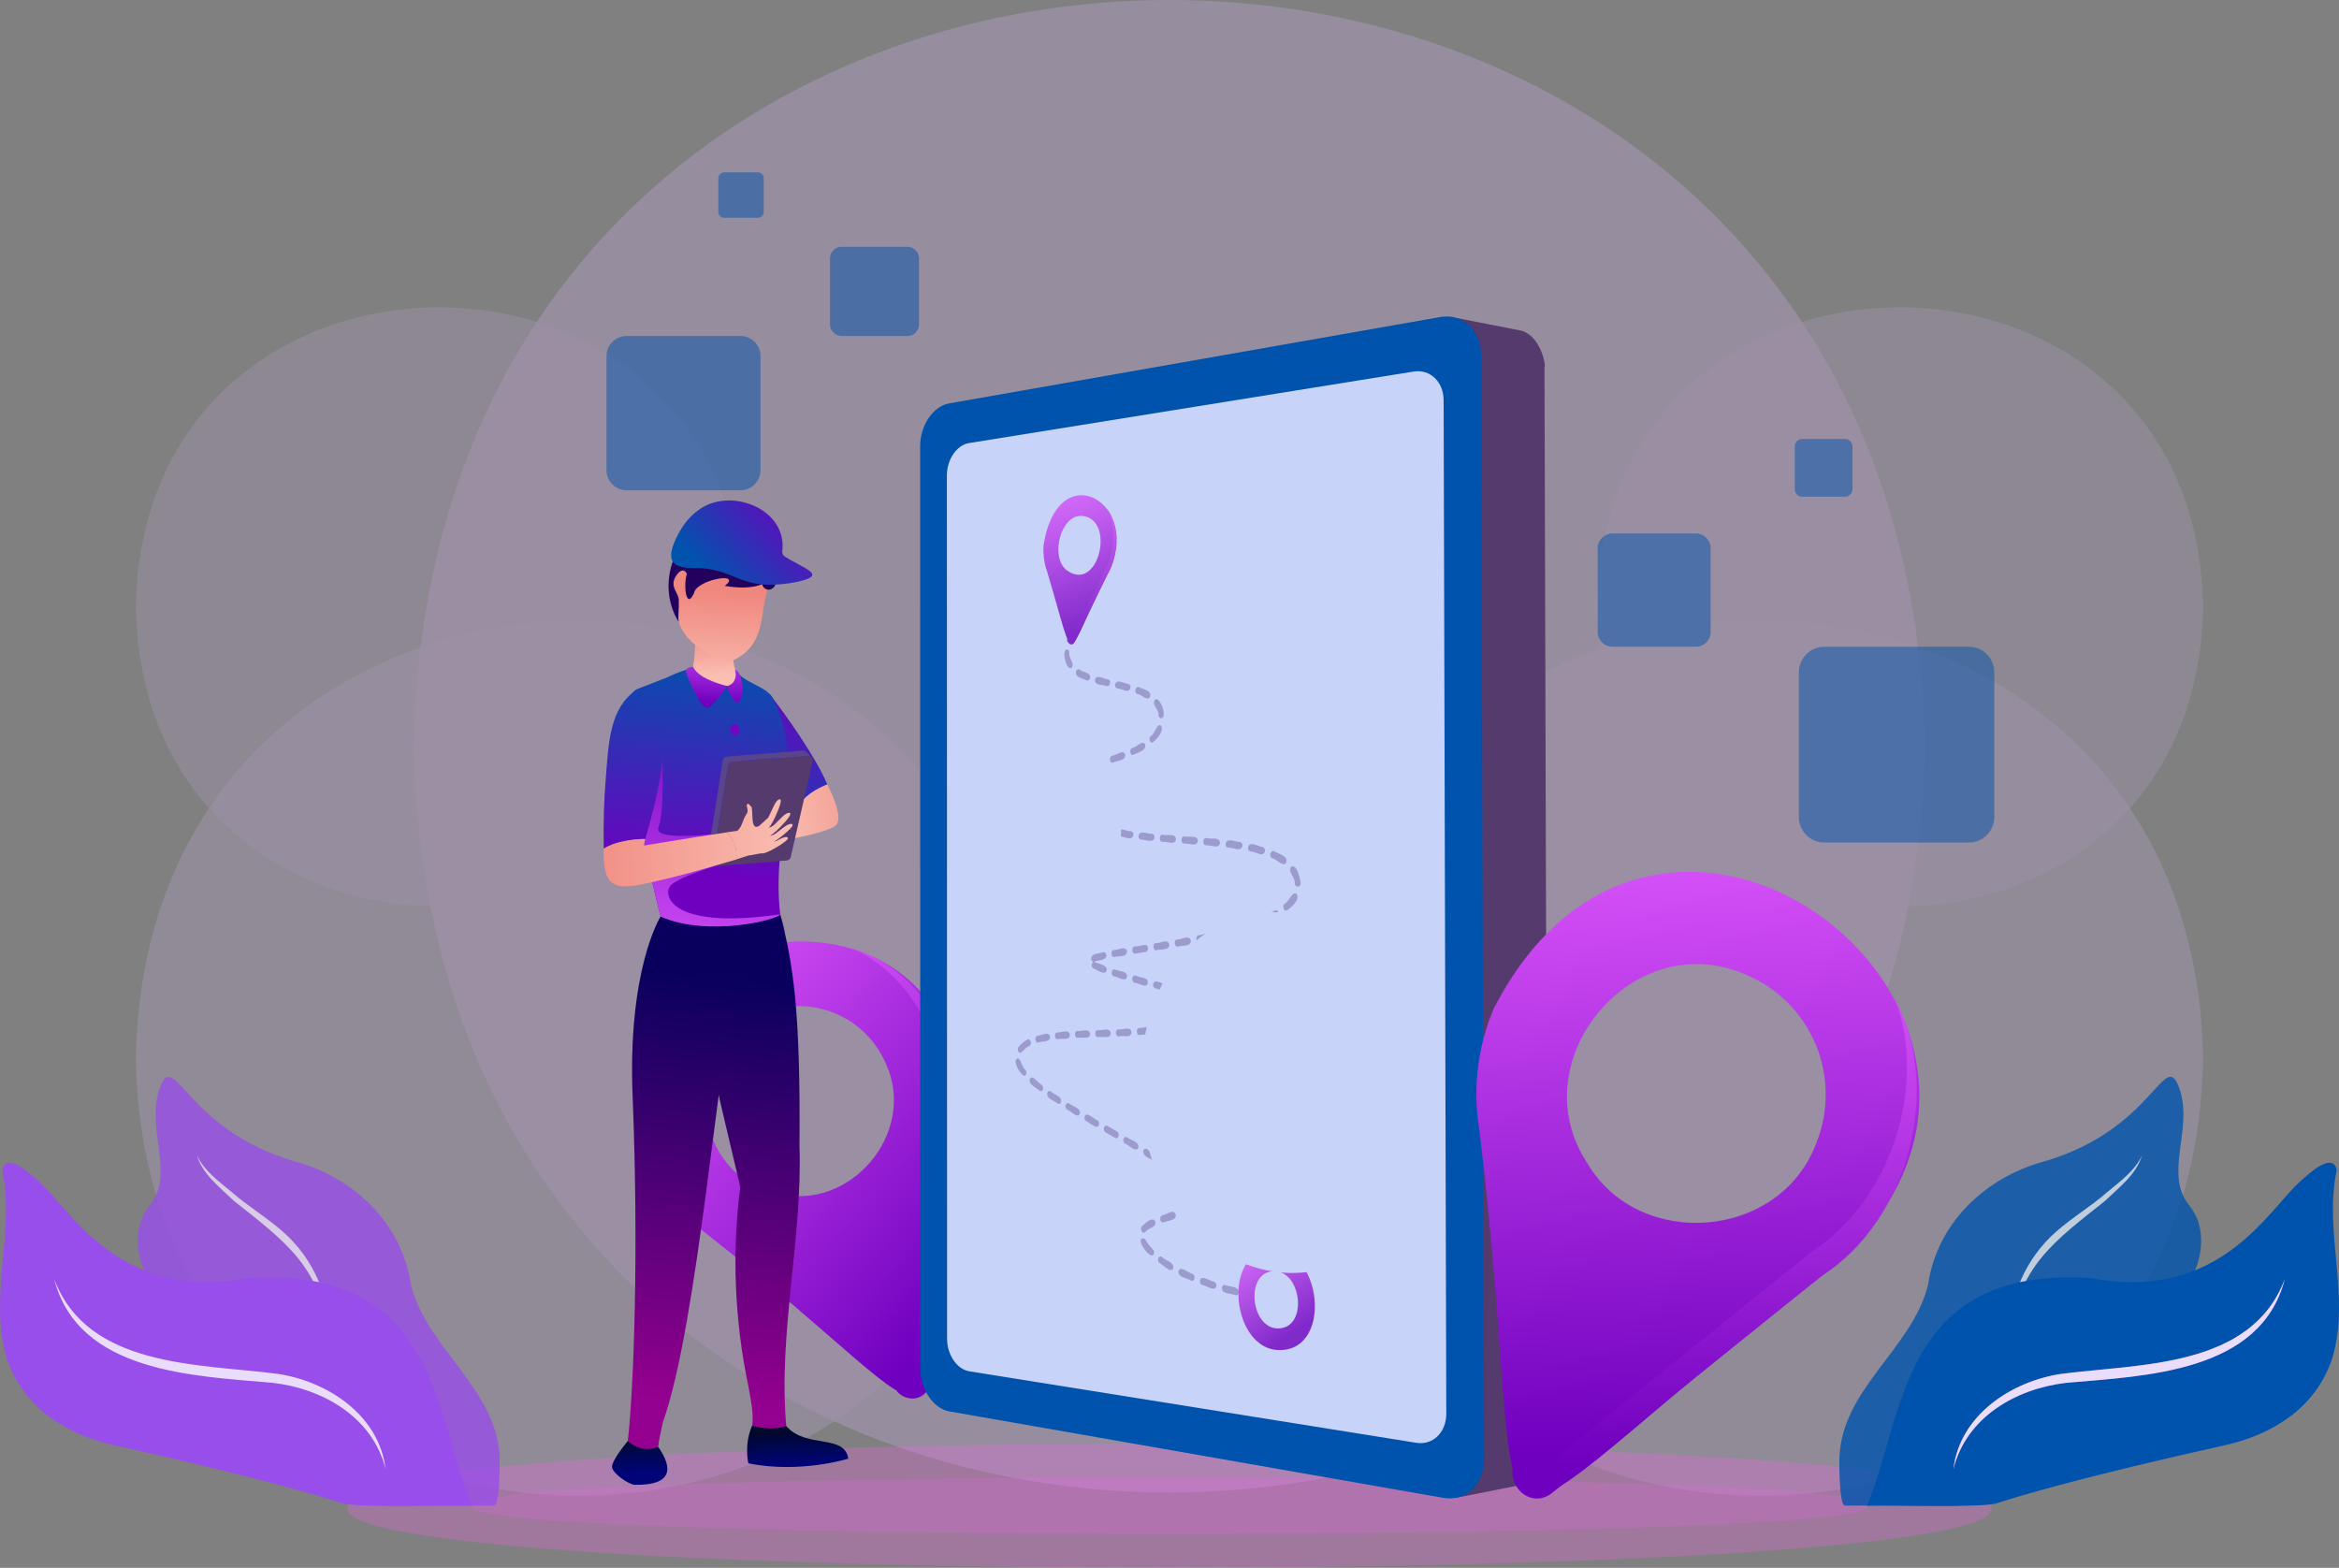 <svg width="549" height="368" viewBox="0 0 549 368" fill="none" xmlns="http://www.w3.org/2000/svg">
<rect x="0" y="0" width="549" height="368" fill="#808080" stroke="none"/>
<g clip-path="url(#clip0_810_34061)">
<g opacity="0.3">
<path opacity="0.8" d="M97.138 175.167C101.129 408.741 447.84 408.706 451.791 175.167C447.81 -58.407 101.085 -58.372 97.138 175.167Z" fill="#DFB8FF"/>
<path opacity="0.6" d="M309.315 248.456C311.65 385.311 514.798 385.291 517.112 248.456C514.778 111.601 311.63 111.626 309.315 248.456Z" fill="#DFB8FF"/>
<path opacity="0.6" d="M239.684 248.456C237.349 385.311 34.201 385.291 31.887 248.456C34.206 111.601 237.369 111.626 239.684 248.456Z" fill="#DFB8FF"/>
<path opacity="0.5" d="M174.258 142.459C172.656 236.224 33.473 236.209 31.887 142.459C33.488 48.694 172.671 48.709 174.258 142.459Z" fill="#DFB8FF"/>
<path opacity="0.5" d="M374.741 142.459C376.343 236.224 515.526 236.209 517.112 142.459C515.511 48.694 376.328 48.709 374.741 142.459Z" fill="#DFB8FF"/>
</g>
<g opacity="0.5">
<path opacity="0.5" d="M81.664 353.413C71.981 372.864 477.049 372.864 467.336 353.413C477.019 333.982 71.951 333.982 81.664 353.413Z" fill="#FF5EF7"/>
<g opacity="0.5">
<g style="mix-blend-mode:multiply">
<path d="M110.987 353.413C102.661 362.276 446.363 362.276 438.012 353.413C446.338 344.55 102.636 344.55 110.987 353.413Z" fill="#FF5EF7"/>
</g>
</g>
</g>
<path opacity="0.5" d="M462.113 197.767H428.2C424.899 197.767 422.224 195.086 422.224 191.778V157.796C422.224 154.488 424.899 151.807 428.2 151.807H462.113C465.413 151.807 468.089 154.488 468.089 157.796V191.778C468.089 195.086 465.413 197.767 462.113 197.767Z" fill="#0053AD"/>
<path opacity="0.5" d="M398.063 151.802H378.458C376.549 151.802 375.001 150.251 375.001 148.338V128.692C375.001 126.779 376.549 125.228 378.458 125.228H398.063C399.973 125.228 401.521 126.779 401.521 128.692V148.338C401.521 150.251 399.973 151.802 398.063 151.802Z" fill="#0053AD"/>
<path opacity="0.5" d="M433.034 116.6H423.027C422.054 116.6 421.266 115.81 421.266 114.835V104.807C421.266 103.833 422.054 103.043 423.027 103.043H433.034C434.006 103.043 434.795 103.833 434.795 104.807V114.835C434.795 115.81 434.006 116.6 433.034 116.6Z" fill="#0053AD"/>
<path opacity="0.5" d="M147.07 78.868H173.795C176.395 78.868 178.504 80.981 178.504 83.587V110.366C178.504 112.972 176.395 115.085 173.795 115.085H147.07C144.47 115.085 142.361 112.972 142.361 110.366V83.587C142.361 80.981 144.47 78.868 147.07 78.868Z" fill="#0053AD"/>
<path opacity="0.5" d="M197.535 57.927H212.985C214.489 57.927 215.709 59.149 215.709 60.657V76.138C215.709 77.646 214.489 78.868 212.985 78.868H197.535C196.031 78.868 194.812 77.646 194.812 76.138V60.657C194.812 59.149 196.031 57.927 197.535 57.927Z" fill="#0053AD"/>
<path opacity="0.5" d="M169.988 40.446H177.875C178.641 40.446 179.262 41.068 179.262 41.836V49.739C179.262 50.507 178.641 51.129 177.875 51.129H169.988C169.222 51.129 168.601 50.507 168.601 49.739V41.836C168.601 41.068 169.222 40.446 169.988 40.446Z" fill="#0053AD"/>
<g opacity="0.8">
<path d="M96.466 301.644C94.395 287.103 82.996 276.33 69.153 272.606C43.347 265.057 40.937 245.747 37.5 255.404C34.063 265.062 41.281 275.485 35.09 283.028C28.9 290.572 33.818 304.714 43.746 307.813C53.673 310.912 89.207 334.532 89.207 353.413H115.951C117.323 353.413 117.323 343.09 117.268 342.316C116.74 325.924 100.302 316.771 96.466 301.644Z" fill="#974EEA"/>
<g opacity="0.8">
<path d="M77.14 313.897C77.698 304.619 73.428 295.316 66.494 289.192C62.553 285.693 58.158 283.153 54.337 279.764C51.343 277.265 47.941 274.86 46.245 271.226C47.612 275.725 51.593 278.669 54.82 281.804C66.698 291.267 75.533 297.345 77.14 313.897Z" fill="white"/>
</g>
</g>
<path d="M1.492 318.536C5.203 330.198 15.315 336.682 26.829 339.241C59.57 346.505 74.9 351.094 79.993 352.738C82.363 354.068 107.7 353.178 110.793 353.418C101.953 332.823 103.2 296.93 58.028 300.02C27.752 305.753 16.283 283.493 8.94 277.15C7.383 275.805 1.457 270.106 0.534 274.65C3.632 289.292 -2.709 303.919 1.492 318.536Z" fill="#974EEA"/>
<path d="M12.721 300.23C18.373 322.26 45.526 322.945 64.064 324.594C75.837 325.969 87.461 332.653 90.504 344.82C88.982 332.203 76.945 324.219 65.167 322.48C46.679 320.075 20.598 321.115 12.721 300.23Z" fill="#974EEA"/>
<path opacity="0.8" d="M12.721 300.23C18.373 322.26 45.526 322.945 64.064 324.594C75.837 325.969 87.461 332.653 90.504 344.82C88.982 332.203 76.945 324.219 65.167 322.48C46.679 320.075 20.598 321.115 12.721 300.23Z" fill="white"/>
<g opacity="0.8">
<path d="M452.535 301.644C454.605 287.103 466.004 276.33 479.848 272.606C505.654 265.057 508.063 245.747 511.501 255.405C514.938 265.062 507.719 275.485 513.91 283.028C520.101 290.572 515.177 304.714 505.255 307.813C495.332 310.912 459.793 334.532 459.793 353.413H433.049C431.677 353.413 431.677 343.09 431.732 342.316C432.256 325.924 448.699 316.771 452.535 301.644Z" fill="#0053AD"/>
<g opacity="0.8">
<path d="M471.861 313.897C471.303 304.619 475.573 295.316 482.507 289.192C486.448 285.693 490.843 283.154 494.664 279.764C497.657 277.265 501.06 274.86 502.756 271.226C501.389 275.725 497.408 278.669 494.18 281.804C482.302 291.267 473.468 297.345 471.861 313.897Z" fill="white"/>
</g>
</g>
<path d="M547.508 318.536C543.797 330.198 533.685 336.682 522.171 339.241C489.431 346.505 474.101 351.094 469.007 352.738C466.638 354.068 441.3 353.178 438.207 353.418C447.047 332.823 445.8 296.931 490.972 300.02C521.248 305.754 532.717 283.494 540.06 277.15C541.617 275.805 547.543 270.106 548.461 274.65C545.368 289.292 551.714 303.919 547.508 318.536Z" fill="#0053AD"/>
<path d="M536.279 300.23C530.627 322.26 503.474 322.945 484.936 324.594C473.163 325.969 461.539 332.653 458.496 344.82C459.993 332.203 472.056 324.22 483.834 322.48C502.327 320.075 528.402 321.115 536.279 300.23Z" fill="#974EEA"/>
<path opacity="0.8" d="M536.279 300.23C530.627 322.26 503.474 322.945 484.936 324.594C473.163 325.969 461.539 332.653 458.496 344.82C459.993 332.203 472.056 324.22 483.834 322.48C502.327 320.075 528.402 321.115 536.279 300.23Z" fill="white"/>
<path d="M152.348 272.661C132.563 210.129 231.783 200.411 224.749 265.362C213.774 348.069 230.71 340.731 165.588 289.407C159.661 285.215 155.065 279.401 152.348 272.661ZM182.669 280.159C199.486 284.403 215.29 266.022 207.987 249.801C205.724 244.427 201.455 240.154 196.091 237.893C190.726 235.631 184.692 235.561 179.277 237.698C159.018 245.262 161.812 276.03 182.669 280.134V280.159Z" fill="url(#paint0_linear_810_34061)"/>
<g style="mix-blend-mode:multiply">
<path d="M214.043 322.885L220.588 263.598C224.055 247.771 214.726 229.24 200.135 222.606C216.931 227.905 228.63 247.896 224.759 265.367L218.213 324.654C217.715 328.653 212.891 329.408 210.476 326.529C211.394 326.414 212.246 325.992 212.894 325.33C213.541 324.668 213.946 323.806 214.043 322.885Z" fill="url(#paint1_linear_810_34061)"/>
</g>
<path d="M194.168 184.12C194.168 184.12 198.159 191.553 196.273 193.618C194.387 195.682 181.587 197.617 181.587 197.617L182.534 184.765L186.86 190.014L190.262 184.27L194.168 184.12Z" fill="url(#paint2_linear_810_34061)"/>
<path d="M194.168 184.12C191.554 177.796 184.365 167.698 180.739 163.029C179.741 162.7 178.783 163.029 177.745 164.654C172.727 174.102 181.168 183.245 186.875 190.009C187.753 188.194 189.743 185.874 194.168 184.12Z" fill="url(#paint3_linear_810_34061)"/>
<path d="M154.469 339.591C158.111 344.795 157.702 348.664 149.026 348.519C147.64 348.519 143.778 345.87 143.649 344.35C143.519 342.83 147.36 338.226 147.36 338.226L154.469 339.591Z" fill="url(#paint4_linear_810_34061)"/>
<path d="M172.084 146.318C172.084 146.318 170.767 158.505 174.578 160.03C174.578 160.03 168.662 166.409 162.605 157.031C162.605 157.031 163.813 150.622 162.605 145.603L172.084 146.318Z" fill="url(#paint5_linear_810_34061)"/>
<path d="M181.433 135.84C177.262 141.809 181.557 151.537 170.692 155.601C170.692 155.601 160.331 151.937 159.218 145.363C159.218 145.363 159.353 142.599 159.333 140.834C159.313 139.07 157.033 137.68 158.699 135.166C160.366 132.651 161.244 134.711 161.244 134.711C161.244 134.711 161.977 132.641 162.74 130.941C163.503 129.242 181.433 135.84 181.433 135.84Z" fill="url(#paint6_linear_810_34061)"/>
<path d="M187.648 268.821C187.917 237.073 186.151 226.106 183.123 214.598L172.527 211.514C168.97 215.857 166.465 220.966 165.209 226.441C162.884 238.528 171.878 268.846 173.744 278.659C171.777 294.19 172.416 309.94 175.635 325.259C176.209 328.633 176.962 331.543 176.538 334.937C179.187 336.327 184.644 335.332 184.545 334.717C182.614 312.852 188.396 290.812 187.648 268.821Z" fill="url(#paint7_linear_810_34061)"/>
<path style="mix-blend-mode:multiply" opacity="0.5" d="M164.665 232.039C164.9 241.742 172.018 271.531 173.744 278.659C172.088 271.261 170.592 241.267 175.929 227.55C181.267 213.833 183.841 219.087 183.841 219.087L184.181 218.557C183.902 217.219 183.549 215.897 183.123 214.598L172.527 211.514C171.799 211.514 165.648 225.676 165.209 226.441C164.811 228.279 164.629 230.158 164.665 232.039Z" fill="url(#paint8_linear_810_34061)"/>
<path d="M155.047 215.133C155.047 215.133 147.145 227.535 148.517 258.124C149.899 293.176 148.831 325.109 147.359 338.236C147.359 338.236 150.353 341.301 154.468 339.601C154.668 338.046 155.057 336.102 155.596 333.792C163.822 310.752 168.536 248.251 174.622 217.188C179.377 197.707 155.047 215.133 155.047 215.133Z" fill="url(#paint9_linear_810_34061)"/>
<path d="M148.567 176.302C149.116 189.219 151.904 202.746 155.052 215.133C166.466 220.132 183.143 215.673 183.133 214.603C180.883 196.462 189.499 178.341 181.193 163.504C179.013 160.675 174.448 160.32 172.547 157.116C172.742 157.616 173.869 161.035 170.637 161.035C164.985 160.815 162.615 157.081 162.615 157.081C158.25 156.991 149.679 163.469 149.679 163.469C148.672 166.899 148.392 171.393 148.567 176.302Z" fill="url(#paint10_linear_810_34061)"/>
<path d="M179.936 185.829L179.392 185.964C179.577 185.935 179.758 185.89 179.936 185.829Z" fill="url(#paint11_linear_810_34061)"/>
<path d="M162.685 156.521C162.685 156.521 161.308 156.551 161.009 157.266C160.709 157.981 164.092 165.359 165.563 166.054C167.035 166.749 170.632 161.02 170.632 161.02C170.632 161.02 163.972 159.52 162.685 156.521Z" fill="url(#paint12_linear_810_34061)"/>
<path d="M172.572 157.171C175.705 158.765 174.069 170.953 170.631 161.035C170.631 161.02 173.251 160.685 172.572 157.171Z" fill="url(#paint13_linear_810_34061)"/>
<path d="M181.502 135.406C180.1 136.75 177.411 138.745 170.098 137.525C174.508 134.131 163.378 135.99 162.869 139.285C160.989 143.314 160.375 137.15 161.228 134.706C161.228 134.706 160.355 132.651 158.684 135.166C157.013 137.68 159.293 139.065 159.317 140.834C159.377 143.334 159.058 145.123 159.342 145.993C159.342 145.993 154.314 139.205 158.729 129.772C163.144 120.339 178.638 127.597 181.502 135.406Z" fill="url(#paint14_linear_810_34061)"/>
<path d="M178.878 137.095C179.332 139.095 182.135 138.815 182.155 136.275C182.085 135.121 178.878 137.095 178.878 137.095Z" fill="url(#paint15_linear_810_34061)"/>
<path d="M158.23 127.402C159.507 124.403 161.224 121.638 163.942 119.734C171.061 114.355 184.246 119.069 183.672 128.767C183.513 129.477 183.558 130.327 184.296 130.691C189.325 133.831 195.116 135.221 185.354 136.9C173.955 138.555 173.082 133.996 164.476 133.336C160.026 133.406 155.826 133.361 158.23 127.402Z" fill="url(#paint16_linear_810_34061)"/>
<path d="M161.009 157.281C160.63 158.041 154.389 170.663 154.214 171.018C154.534 170.788 144.237 175.017 144.786 172.018C145.32 169.948 146.981 162.925 149.48 161.77C152.024 160.805 158.544 158.226 161.009 157.281Z" fill="url(#paint17_linear_810_34061)"/>
<path d="M173.53 171.128C173.839 172.832 171.689 173.192 171.42 171.488C171.151 169.783 173.266 169.423 173.53 171.128Z" fill="url(#paint18_linear_810_34061)"/>
<path d="M175.626 180.651C175.93 182.355 173.785 182.715 173.516 181.011C173.246 179.306 175.356 178.946 175.626 180.651Z" fill="url(#paint19_linear_810_34061)"/>
<path d="M177.841 190.284C178.145 191.983 176 192.348 175.73 190.638C175.461 188.929 177.571 188.574 177.841 190.284Z" fill="url(#paint20_linear_810_34061)"/>
<path d="M179.173 200.181C179.477 201.881 177.327 202.246 177.063 200.536C176.798 198.827 178.878 198.472 179.173 200.181Z" fill="url(#paint21_linear_810_34061)"/>
<path d="M176.538 334.652C176.538 334.652 181.028 336.052 184.545 334.717C189.079 340.086 198.294 336.512 199.097 342.385C199.097 342.385 187.867 345.935 175.65 343.485C175.635 343.48 174.597 338.981 176.538 334.652Z" fill="url(#paint22_linear_810_34061)"/>
<path style="mix-blend-mode:multiply" d="M148.566 176.302C149.115 189.219 151.904 202.746 155.052 215.133C166.466 220.132 183.143 215.673 183.133 214.603C157.791 218.292 155.581 210.349 157.282 207.99C158.983 205.63 172.826 201.736 172.826 201.736L170.541 195.387C170.541 195.387 153.031 197.887 154.548 194.183C156.064 190.478 155.456 176.457 155.456 176.457L148.566 176.302Z" fill="url(#paint23_linear_810_34061)"/>
<path d="M166.341 201.731L167.543 202.931C167.434 202.806 167.358 202.655 167.321 202.493C167.284 202.33 167.289 202.161 167.334 202.001L167.424 201.436L170.886 179.641C170.093 178.141 188.506 177.881 188.875 177.501C189.274 177.501 189.903 177.316 190.262 177.546C189.763 177.176 189.229 176.102 188.501 176.197L170.542 177.596C170.326 177.613 170.122 177.702 169.962 177.848C169.803 177.995 169.698 178.192 169.664 178.406L166.092 200.901C166.069 201.049 166.079 201.201 166.122 201.345C166.165 201.488 166.24 201.62 166.341 201.731Z" fill="#59458C"/>
<path d="M167.544 202.931C167.642 203.044 167.766 203.132 167.905 203.188C168.043 203.245 168.193 203.268 168.342 203.256L184.705 201.966C184.909 201.949 185.102 201.868 185.257 201.734C185.412 201.6 185.521 201.421 185.568 201.221L190.751 178.611C190.784 178.465 190.782 178.313 190.746 178.168C190.711 178.022 190.642 177.887 190.545 177.773C190.448 177.658 190.327 177.568 190.189 177.509C190.052 177.45 189.903 177.423 189.753 177.431C189.619 177.471 189.05 177.471 188.895 177.501L171.779 178.831C171.564 178.847 171.36 178.935 171.201 179.083C171.043 179.23 170.939 179.427 170.906 179.641L167.444 201.436L167.354 202.001C167.31 202.16 167.304 202.327 167.337 202.489C167.37 202.65 167.441 202.802 167.544 202.931Z" fill="#553A6D"/>
<g style="mix-blend-mode:multiply" opacity="0.5">
<path d="M167.519 202.431L169.888 202.241C169.784 202.233 169.684 202.198 169.599 202.137C169.514 202.076 169.448 201.994 169.406 201.898C169.365 201.802 169.351 201.696 169.366 201.593C169.38 201.489 169.423 201.392 169.489 201.311L175.346 194.093L176.438 189.564C176.438 189.564 177.87 192.728 177.331 194.673C176.793 196.617 183.173 188.644 183.173 188.644C183.173 188.644 182.924 193.443 180.539 195.482L185.149 191.848C184.433 193.7 183.167 195.286 181.522 196.392C183.158 195.597 185.593 194.433 185.593 194.433C185.593 194.433 184.146 196.837 182.215 197.807L184.42 197.447C183.557 199.671 179.516 201.256 175.885 201.766L183.866 201.136C185.248 201.636 189.593 177.986 189.923 177.436C190.055 177.454 190.183 177.5 190.297 177.57C190.411 177.641 190.51 177.734 190.586 177.845C190.662 177.955 190.714 178.081 190.739 178.213C190.764 178.344 190.761 178.48 190.731 178.611L185.553 201.221C186.296 202.606 168.661 202.916 168.327 203.261C168.08 203.279 167.836 203.203 167.644 203.047C167.452 202.891 167.327 202.667 167.294 202.421C167.369 202.43 167.444 202.433 167.519 202.431Z" fill="#553A6D"/>
</g>
<path d="M175.814 200.786H175.75C174.752 201.106 173.784 201.416 172.806 201.721C172.947 200.557 172.814 199.377 172.417 198.275C172.02 197.172 171.371 196.178 170.521 195.372C171.549 195.212 172.412 195.087 173.071 195.002C174.223 194.003 174.288 192.503 175.101 191.263C175.934 190.263 175.076 189.214 175.296 188.879C175.515 188.544 175.675 188.564 176.243 189.264C176.987 189.509 175.849 195.372 178.239 193.823L180.324 191.908C180.324 191.908 181.082 190.373 181.726 188.974C182.37 187.574 183.627 186.904 183.168 188.629C182.744 190.203 181.357 193.293 180.459 194.303C181.711 193.893 181.871 193.378 183.677 191.658C184.764 190.563 186.171 190.368 185.143 191.833C184.22 193.153 181.911 195.522 180.708 196.202C181.901 195.982 182.205 195.462 184.155 194.048C185.378 193.103 186.799 193.108 185.587 194.418C184.38 195.633 183.042 196.71 181.596 197.627C182.135 197.436 182.655 197.198 183.153 196.917C184.395 196.197 185.702 196.372 184.43 197.417C183.158 198.462 180.025 200.291 179.027 200.311C178.119 200.236 176.777 200.771 175.78 200.771L175.814 200.786Z" fill="url(#paint24_linear_810_34061)"/>
<path d="M141.678 200.011C141.942 206.51 142.75 208.73 149.16 207.87C157.287 206.315 164.994 204.036 172.842 201.731C172.986 200.567 172.854 199.386 172.457 198.283C172.06 197.18 171.409 196.186 170.557 195.382C161.777 196.682 149.944 198.702 141.678 200.011Z" fill="url(#paint25_linear_810_34061)"/>
<path d="M142.237 181.985C142.79 175.592 142.935 167.204 148.273 162.779C150.129 161.24 151.536 161.365 152.573 162.175C154.449 163.634 155.147 167.288 155.167 167.403C156.724 177.496 154.234 187.319 151.456 196.927C149.216 196.967 144.826 197.302 141.713 199.197C141.583 193.454 141.758 187.709 142.237 181.985Z" fill="url(#paint26_linear_810_34061)"/>
<path d="M151.44 196.927C150.942 199.127 150.368 201.496 150.567 203.776L142.785 206.275C141.748 204.076 141.723 201.551 141.698 199.197C144.825 197.302 149.215 196.967 151.44 196.927Z" fill="url(#paint27_linear_810_34061)"/>
<path d="M240.328 97.224L343.004 79.168L341.887 74.639C342.46 74.764 356.658 77.513 356.748 77.553C361.507 78.473 362.944 85.741 362.515 86.231C362.515 91.36 363.233 339.706 363.228 339.876C363.268 344.635 360.05 348.214 356.469 348.659L341.742 351.579L345.045 347.08L240.388 328.764C236.676 328.114 233.698 323.66 233.698 318.811V107.102C233.673 102.288 236.636 97.874 240.328 97.224Z" fill="#553A6D"/>
<path d="M222.833 331.293L338.794 351.589C344.067 352.508 348.382 348.449 348.362 342.506L347.634 83.382C347.634 77.498 343.309 73.489 338.071 74.414L222.778 94.689C219.002 95.349 215.974 99.863 215.974 104.777L216.004 321.12C215.999 326.079 219.042 330.628 222.833 331.293Z" fill="#0053AD"/>
<path d="M227.512 321.88L332.428 338.661C336.314 339.286 339.482 336.222 339.467 331.813L338.843 93.98C338.843 89.615 335.665 86.586 331.804 87.211L227.432 104.002C224.558 104.467 222.249 107.852 222.249 111.576L222.299 314.257C222.279 317.986 224.623 321.42 227.512 321.88Z" fill="#C8D3F9"/>
<mask id="mask0_810_34061" style="mask-type:luminance" maskUnits="userSpaceOnUse" x="222" y="87" width="118" height="252">
<path d="M227.512 321.88L332.428 338.661C336.314 339.286 339.482 336.222 339.467 331.813L338.843 93.98C338.843 89.615 335.665 86.586 331.804 87.211L227.432 104.002C224.558 104.467 222.249 107.852 222.249 111.576L222.299 314.257C222.279 317.986 224.623 321.42 227.512 321.88Z" fill="white"/>
</mask>
<g mask="url(#mask0_810_34061)">
<g opacity="0.8">
<g opacity="0.5">
<path d="M250.394 152.432C250.718 152.392 250.983 152.722 250.988 153.167C250.733 154.541 252.255 155.506 251.601 156.666C250.434 157.946 249.012 152.627 250.394 152.432ZM252.569 157.561C252.719 157.146 253.068 156.961 253.362 157.146C253.986 157.836 256.106 157.756 255.857 159.145C255.747 159.56 255.452 159.835 255.103 159.72C254.026 159.15 252.21 159.02 252.569 157.561ZM257.019 159.52C257.378 158.106 259.284 159.52 260.082 159.43C260.259 159.506 260.404 159.643 260.488 159.817C260.572 159.99 260.591 160.189 260.541 160.375C260.461 160.815 260.177 161.12 259.823 161.055C259.069 160.675 256.829 160.99 257.019 159.52ZM261.738 160.64C262.087 159.17 264.133 160.57 264.871 160.535C265.048 160.617 265.19 160.76 265.27 160.938C265.351 161.116 265.365 161.317 265.31 161.505C264.851 162.914 263.444 161.62 262.197 161.585C262.02 161.509 261.875 161.372 261.791 161.199C261.707 161.025 261.688 160.826 261.738 160.64ZM266.507 161.87C266.617 161.43 266.961 161.165 267.285 161.285C268.383 161.88 270.279 161.99 269.954 163.494C269.341 164.764 268.004 162.994 266.901 162.884C266.728 162.788 266.594 162.633 266.522 162.448C266.45 162.263 266.445 162.058 266.507 161.87ZM270.997 164.369C272.119 162.994 274.075 168.248 272.658 168.583C272.304 168.668 272 168.383 271.945 167.933C272.08 166.549 270.363 165.609 271.002 164.354L270.997 164.369ZM270.084 172.822C271.082 172.257 271.486 169.823 272.459 170.263C273.456 171.313 271.461 173.722 270.433 174.322C269.745 174.312 269.645 173.187 270.089 172.807L270.084 172.822ZM265.709 175.607C266.757 175.417 268.203 173.547 268.797 174.817C269.042 176.317 266.996 176.592 265.884 177.221C265.14 177.226 265.1 175.812 265.714 175.592L265.709 175.607ZM260.99 177.411C262.082 177.296 263.684 175.767 264.093 177.146C264.168 178.646 262.267 178.466 261.1 179.036C260.356 179.046 260.346 177.561 260.995 177.396L260.99 177.411ZM256.246 178.971C257.149 178.916 258.93 177.376 259.324 178.801C259.393 180.301 257.328 180.076 256.37 180.581C255.627 180.591 255.612 179.111 256.251 178.956L256.246 178.971ZM251.556 180.891C252.2 180.756 254.24 178.956 254.609 180.391C254.799 181.755 252.479 181.93 251.756 182.46C251.048 182.45 251.013 181.106 251.561 180.876L251.556 180.891ZM249.301 182.55C250.05 181.86 250.544 183.345 250 183.81C249.541 184.25 249.272 184.853 249.252 185.49C249.331 185.954 249.252 186.629 248.793 186.734C247.221 186.344 248.423 183.37 249.306 182.515L249.301 182.55ZM249.461 188.094C250.13 187.364 250.524 188.594 250.958 189.029C251.402 189.719 252.569 190.219 252.095 191.218C251.467 192.248 250.633 190.678 250.165 190.219C249.716 189.599 248.897 188.869 249.466 188.079L249.461 188.094ZM253.133 191.983C253.706 190.733 255.098 192.543 256.071 192.683C256.232 192.787 256.356 192.941 256.423 193.121C256.491 193.301 256.498 193.498 256.445 193.683C256.335 194.098 256.031 194.353 255.687 194.218C254.704 193.598 252.813 193.418 253.138 191.968L253.133 191.983ZM257.623 194.143C258.057 192.748 259.618 194.193 260.681 194.188C260.86 194.265 261.005 194.403 261.092 194.578C261.179 194.753 261.201 194.953 261.154 195.142C260.805 196.597 258.92 195.182 258.052 195.142C257.87 195.054 257.725 194.903 257.645 194.716C257.564 194.53 257.553 194.322 257.613 194.128L257.623 194.143ZM262.367 195.407C262.701 193.953 264.422 195.197 265.48 195.107C265.664 195.168 265.82 195.295 265.918 195.464C266.015 195.633 266.048 195.831 266.008 196.022C265.734 197.522 263.774 196.287 262.871 196.337C262.683 196.272 262.526 196.139 262.431 195.964C262.336 195.79 262.31 195.586 262.357 195.392L262.367 195.407ZM267.251 196.192C267.535 194.693 269.326 195.837 270.403 195.692C270.592 195.743 270.755 195.863 270.86 196.029C270.964 196.195 271.003 196.394 270.967 196.587C270.738 198.087 268.717 196.962 267.794 197.087C267.605 197.033 267.442 196.909 267.34 196.741C267.237 196.572 267.202 196.371 267.241 196.177L267.251 196.192ZM272.908 195.932C273.905 196.252 275.956 195.492 276.016 197.022C275.781 198.522 273.816 197.457 272.803 197.602C271.995 197.547 272.075 195.837 272.898 195.917L272.908 195.932ZM277.981 196.322C278.979 196.617 281.129 195.887 281.144 197.407C280.959 198.907 278.894 197.857 277.891 198.007C277.068 197.957 277.153 196.237 277.971 196.307L277.981 196.322ZM283.144 196.722C284.282 197.052 286.272 196.312 286.347 197.877C286.048 199.407 284.197 198.272 283.04 198.417C282.202 198.362 282.291 196.607 283.139 196.707L283.144 196.722ZM287.669 198.027C287.958 196.477 290.089 197.722 291.046 197.632C291.242 197.694 291.407 197.827 291.511 198.004C291.615 198.181 291.651 198.39 291.61 198.592C291.256 200.091 289.385 198.847 288.248 198.962C288.047 198.91 287.873 198.782 287.764 198.605C287.654 198.428 287.617 198.216 287.659 198.012L287.669 198.027ZM292.942 198.847C293.346 197.292 295.436 198.787 296.394 198.822C296.586 198.908 296.742 199.06 296.833 199.25C296.925 199.441 296.946 199.657 296.893 199.861C296.394 201.336 294.648 199.816 293.481 199.861C293.277 199.79 293.107 199.645 293.005 199.454C292.904 199.263 292.877 199.041 292.932 198.832L292.942 198.847ZM298.2 200.346C298.325 199.891 298.699 199.646 299.063 199.801C300.186 200.511 302.361 200.866 301.917 202.456C301.208 203.701 299.737 201.636 298.609 201.456C298.417 201.347 298.27 201.173 298.193 200.965C298.117 200.758 298.115 200.53 298.19 200.321L298.2 200.346ZM303.004 203.511C304.376 202.566 305.114 206.175 305.284 207.14C305.409 208.455 303.827 208.42 303.887 207.14C303.947 205.86 302.226 204.68 302.994 203.511H303.004ZM301.508 212.149C302.635 211.609 303.289 209.109 304.306 209.824C305.304 211.024 303.034 213.149 301.887 213.758C301.158 213.713 300.994 212.509 301.513 212.124L301.508 212.149ZM296.718 215.008C297.571 214.634 298.404 214.215 299.213 213.753C300.106 213.284 300.52 214.993 299.777 215.338C298.948 215.568 296.888 217.598 296.329 216.118C296.261 215.915 296.262 215.696 296.334 215.494C296.406 215.293 296.543 215.122 296.723 215.008H296.718ZM291.615 216.933C292.698 216.853 294.514 215.193 295.007 216.643C295.157 218.237 292.892 218.103 291.775 218.642C290.992 218.607 290.902 217.088 291.62 216.908L291.615 216.933ZM286.462 218.377C287.564 218.377 289.355 216.878 289.824 218.377C289.899 219.967 287.684 219.617 286.592 220.097C285.808 220.052 285.734 218.507 286.467 218.352L286.462 218.377ZM281.339 219.537C282.411 219.577 284.252 218.187 284.651 219.682C284.686 221.257 282.516 220.792 281.443 221.227C280.645 221.202 280.6 219.627 281.344 219.507L281.339 219.537ZM276.26 220.537C277.258 220.607 279.173 219.287 279.518 220.787C279.518 222.342 277.363 221.817 276.355 222.217C275.577 222.172 275.522 220.582 276.265 220.507L276.26 220.537ZM271.242 221.397C272.239 221.482 274.14 220.212 274.454 221.707C274.454 223.246 272.314 222.706 271.326 223.066C270.563 223.006 270.508 221.432 271.246 221.347L271.242 221.397ZM266.288 222.192L268.757 221.797C269.096 221.742 269.411 222.067 269.451 222.527C269.49 222.719 269.457 222.92 269.359 223.09C269.261 223.261 269.103 223.389 268.917 223.451L266.422 223.841C265.629 223.916 265.534 222.227 266.293 222.142L266.288 222.192ZM261.394 223.011C262.162 223.106 264.262 221.832 264.522 223.311C264.562 224.811 262.267 224.311 261.484 224.651C260.745 224.606 260.691 223.051 261.399 222.961L261.394 223.011ZM256.141 225.206C256.031 223.706 257.573 224.001 258.969 223.496C259.299 223.421 259.608 223.726 259.668 224.176C259.823 225.611 257.358 225.296 256.889 225.756C257.528 226.256 259.962 226.371 259.753 227.755C259.408 229.21 257.218 227.415 256.645 227.331C256.146 227.111 256.106 226.006 256.67 225.781C256.528 225.745 256.401 225.666 256.307 225.554C256.213 225.441 256.156 225.302 256.146 225.156L256.141 225.206ZM260.945 228.17C261.02 227.725 261.339 227.45 261.668 227.55C262.402 228.02 264.662 227.795 264.537 229.27C264.183 230.725 262.157 229.15 261.414 229.16C261.227 229.069 261.078 228.915 260.993 228.725C260.908 228.535 260.893 228.321 260.95 228.12L260.945 228.17ZM265.759 229.63C265.864 228.925 266.398 228.895 266.876 229.13C267.749 229.565 269.535 229.315 269.411 230.72C269.096 232.099 267.505 230.805 266.642 230.755C266.5 230.753 266.361 230.719 266.235 230.655C266.109 230.59 265.999 230.498 265.914 230.384C265.829 230.271 265.771 230.139 265.745 230C265.719 229.86 265.726 229.717 265.764 229.58L265.759 229.63ZM270.668 231.005C271.002 229.545 273.082 231.135 273.885 231.16C274.068 231.246 274.217 231.392 274.307 231.573C274.398 231.754 274.425 231.961 274.384 232.159C273.995 233.589 272.249 232.079 271.177 231.994C270.993 231.911 270.842 231.768 270.75 231.589C270.658 231.409 270.629 231.203 270.668 231.005ZM275.612 232.614C276.016 231.115 278.146 232.954 278.884 233.059C279.061 233.17 279.197 233.335 279.272 233.53C279.346 233.724 279.356 233.938 279.298 234.139C279.183 234.569 278.844 234.809 278.49 234.639C277.732 234.054 275.427 234.124 275.597 232.629L275.612 232.614ZM280.515 234.789C281.144 233.529 282.93 235.594 282.955 237.043C282.99 237.678 282.456 239.223 281.643 238.448C281.254 238.038 281.448 237.418 281.643 236.998C281.817 236.678 279.982 235.764 280.5 234.804L280.515 234.789ZM277.238 239.553C278.236 239.508 279.907 237.793 280.441 239.148C280.71 240.708 278.445 240.753 277.402 241.222C276.654 241.217 276.539 239.743 277.223 239.568L277.238 239.553ZM272.329 240.693C273.192 240.553 274.02 240.393 274.793 240.193C275.567 239.993 275.821 241.722 275.043 241.852C274.115 241.852 272.12 243.107 271.805 241.607C271.772 241.421 271.805 241.23 271.898 241.065C271.991 240.901 272.138 240.775 272.314 240.708L272.329 240.693ZM267.395 241.297C268.468 241.442 270.259 240.323 270.553 241.797C270.553 243.332 268.513 242.642 267.455 242.957C266.677 242.967 266.617 241.357 267.38 241.312L267.395 241.297ZM262.491 241.612C263.604 241.792 265.345 240.783 265.594 242.267C265.52 243.767 263.624 242.987 262.531 243.267C261.768 243.272 261.688 241.647 262.476 241.627L262.491 241.612ZM257.642 241.797C258.64 241.992 260.506 241.038 260.701 242.517C260.636 244.017 258.67 243.182 257.707 243.437C256.924 243.502 256.854 241.822 257.627 241.812L257.642 241.797ZM252.853 241.982C253.801 242.152 255.687 241.217 255.847 242.677C255.787 244.152 253.806 243.347 252.853 243.612C252.155 243.617 252.095 242.002 252.838 242.002L252.853 241.982ZM248.129 242.327C248.967 242.452 250.928 241.432 251.122 242.892C251.122 244.352 249.027 243.632 248.199 243.942C247.471 243.947 247.401 242.392 248.114 242.342L248.129 242.327ZM243.47 243.142C244.263 243.142 246.189 241.897 246.463 243.347C246.513 244.777 244.423 244.312 243.614 244.732C242.906 244.727 242.826 243.287 243.455 243.157L243.47 243.142ZM239.075 245.772C239.625 245.019 240.351 244.413 241.19 244.007C241.963 243.662 242.243 245.267 241.619 245.507C240.576 245.886 240.252 246.806 239.489 247.136C238.905 247.086 238.741 246.191 239.06 245.786L239.075 245.772ZM238.746 248.446C239.683 248.271 239.683 250.336 240.701 251.14C241.055 251.53 240.965 252.525 240.342 252.53C239.284 251.9 237.678 249.226 238.741 248.461L238.746 248.446ZM241.739 253.235C242.382 252.12 243.654 254.28 244.517 254.65C244.665 254.785 244.769 254.962 244.815 255.157C244.862 255.352 244.848 255.557 244.777 255.744C244.632 256.124 244.278 256.274 244.004 256.049C243.106 255.144 241.355 254.645 241.734 253.25L241.739 253.235ZM245.834 256.519C245.969 256.119 246.308 255.964 246.603 256.164C247.311 256.919 249.336 257.279 249.052 258.664C248.927 259.059 248.598 259.239 248.289 259.044C247.376 258.249 245.545 257.954 245.819 256.534L245.834 256.519ZM250.15 259.379C250.269 258.969 250.609 258.794 250.913 258.979C251.681 259.703 253.716 259.978 253.462 261.403C252.933 262.713 251.232 260.658 250.469 260.458C250.314 260.334 250.199 260.167 250.14 259.977C250.08 259.787 250.078 259.584 250.135 259.394L250.15 259.379ZM254.589 262.068C255.118 260.758 256.759 262.738 257.583 262.958C257.745 263.08 257.866 263.249 257.93 263.441C257.995 263.634 257.999 263.842 257.942 264.037C257.413 265.357 255.742 263.368 254.914 263.148C254.758 263.024 254.642 262.857 254.582 262.667C254.521 262.478 254.519 262.274 254.574 262.083L254.589 262.068ZM259.119 264.702C259.229 264.282 259.578 264.093 259.887 264.272L262.182 265.592C262.746 265.847 262.721 267.207 261.978 267.177C262.023 267.302 259.513 265.792 259.483 265.787C259.319 265.668 259.195 265.502 259.128 265.311C259.06 265.12 259.052 264.913 259.104 264.717L259.119 264.702ZM263.714 267.352C263.828 266.932 264.178 266.737 264.497 266.922C265.395 267.697 267.425 267.922 267.186 269.386C266.627 270.711 264.956 268.682 264.078 268.447C263.909 268.329 263.781 268.162 263.71 267.969C263.64 267.776 263.631 267.566 263.684 267.367L263.714 267.352ZM268.363 270.091C268.483 269.671 268.862 269.491 269.161 269.686C270.159 270.536 272.105 270.761 271.85 272.266C271.72 272.681 271.351 272.856 271.037 272.651C270.259 271.911 268.084 271.576 268.348 270.106L268.363 270.091ZM273.027 273.036C273.043 272.947 273.081 272.865 273.136 272.795C273.192 272.725 273.264 272.669 273.346 272.634C273.428 272.599 273.518 272.585 273.607 272.593C273.696 272.601 273.781 272.631 273.856 272.681C274.853 273.625 276.804 274.015 276.475 275.53C275.811 276.745 274.319 274.53 273.347 274.175C273.185 274.043 273.067 273.865 273.007 273.664C272.947 273.464 272.949 273.25 273.012 273.051L273.027 273.036ZM277.602 276.47C278.5 275.205 280.326 278.639 280.55 279.099C281.049 280.209 279.672 280.864 279.338 279.599C279.188 278.784 277.058 277.73 277.587 276.495L277.602 276.47ZM277.457 283.468C278.749 283.133 279.428 281.114 280.261 281.969C281.064 283.393 279.084 284.543 277.732 285.088C277.028 285.073 276.854 283.753 277.442 283.493L277.457 283.468ZM272.748 285.293C273.746 285.203 275.407 283.628 275.951 285.053C276.23 286.553 273.91 286.513 272.958 286.953C272.244 286.923 272.08 285.493 272.733 285.318L272.748 285.293ZM268.014 287.852C268.383 287.502 270.588 285.233 271.162 286.768C271.556 288.157 269.166 288.347 268.882 289.142C268.139 289.897 267.475 288.382 267.999 287.877L268.014 287.852ZM267.969 290.757C268.967 290.257 269.141 291.986 269.964 292.576C270.418 293.076 271.152 293.651 270.758 294.401C270.119 295.836 266.847 291.312 267.954 290.782L267.969 290.757ZM271.87 295.341C271.889 295.254 271.93 295.174 271.988 295.107C272.046 295.04 272.12 294.989 272.202 294.958C272.285 294.927 272.374 294.918 272.462 294.931C272.549 294.943 272.632 294.978 272.703 295.031C273.456 295.896 275.617 296.181 275.392 297.67C274.808 299.045 272.933 296.79 272.184 296.495C272.025 296.36 271.909 296.181 271.851 295.98C271.792 295.779 271.794 295.566 271.855 295.366L271.87 295.341ZM276.624 298.34C277.123 296.965 278.889 298.84 279.872 298.97C280.059 299.072 280.208 299.232 280.297 299.425C280.387 299.619 280.413 299.836 280.371 300.045C280.296 300.495 279.957 300.74 279.607 300.595C278.54 299.93 276.475 299.895 276.609 298.35L276.624 298.34ZM281.638 300.55C282.002 299.095 283.953 300.779 284.945 300.834C285.136 300.927 285.292 301.077 285.391 301.264C285.491 301.451 285.529 301.665 285.499 301.874C285.185 303.374 283.045 301.684 282.162 301.604C281.977 301.507 281.827 301.353 281.734 301.166C281.641 300.978 281.609 300.766 281.643 300.56L281.638 300.55ZM286.811 302.274C286.851 301.809 287.18 301.519 287.539 301.619C288.537 302.119 290.747 301.799 290.762 303.339C290.732 303.749 290.448 304.124 290.039 304.024C288.941 303.524 286.821 303.864 286.796 302.284L286.811 302.274Z" fill="#59458C"/>
<path d="M250.933 150.882C251.656 150.682 251.606 149.562 251.976 148.943C252.37 148.148 251.437 147.198 250.978 148.223C250.713 149.023 249.716 150.642 250.933 150.882Z" fill="#59458C"/>
</g>
<path d="M299.482 293.331C310.656 294.261 312.612 317.976 299.527 316.861C288.686 315.781 286.801 292.491 299.482 293.331ZM299.517 311.792C306.925 312.372 305.813 298.97 299.492 298.4C292.233 297.865 293.316 311.217 299.517 311.792Z" fill="url(#paint28_linear_810_34061)"/>
<path d="M244.971 127.757C248.493 106.437 268.548 118.259 260.027 134.656C249.451 154.926 253.008 158.256 245.755 134.096C245.037 132.065 244.77 129.902 244.971 127.757ZM250.06 133.596C257.742 139.885 262.102 121.748 253.966 121.099C249.052 120.734 246.528 130.252 250.06 133.596Z" fill="url(#paint29_linear_810_34061)"/>
<g style="mix-blend-mode:multiply">
<path d="M251.626 149.637L259.384 133.641C261.743 129.717 262.058 123.093 259.773 119.284C262.696 122.993 262.621 130.442 260.027 134.676L252.26 150.672C251.706 151.792 250.659 151.222 250.534 150.172C250.75 150.246 250.986 150.231 251.19 150.13C251.395 150.03 251.552 149.853 251.626 149.637Z" fill="url(#paint30_linear_810_34061)"/>
</g>
<g style="mix-blend-mode:multiply">
<path d="M274.425 138.48C275.587 169.888 309.739 162.865 309.475 134.531C308.173 102.748 274.056 110.646 274.425 138.48Z" fill="#C8D3F9"/>
</g>
<g style="mix-blend-mode:multiply">
<path d="M227.142 193.753C227.741 227.176 262.955 225.566 263.265 192.603C262.471 158.611 227.297 161.455 227.142 193.753Z" fill="#C8D3F9"/>
</g>
<g style="mix-blend-mode:multiply">
<path d="M267.64 254.24C267.525 308.003 332.712 317.526 334.413 258.379C334.553 203.366 268.433 197.012 267.64 254.24Z" fill="#C8D3F9"/>
</g>
</g>
</g>
<path d="M350.597 236.739C391.573 157.256 496.709 243.617 427.517 299.54C337.447 368.795 360.863 378.058 347.294 265.682C345.595 255.917 346.742 245.868 350.597 236.739ZM372.691 273.231C384.854 293.551 417.774 291.052 426.304 268.347C429.283 260.977 429.268 252.732 426.261 245.374C423.255 238.015 417.497 232.127 410.216 228.965C383.362 216.723 356.503 249.121 372.691 273.206V273.231Z" fill="url(#paint31_linear_810_34061)"/>
<g style="mix-blend-mode:multiply">
<path d="M361.911 344.755L425.192 293.821C443.74 281.889 452.54 254.995 444.818 234.499C455.947 255.814 448.04 286.403 427.512 299.54L364.236 350.479C359.836 353.853 354.588 349.979 354.967 344.825C355.963 345.599 357.191 346.014 358.451 346.001C359.712 345.988 360.931 345.549 361.911 344.755Z" fill="url(#paint32_linear_810_34061)"/>
</g>
</g>
<defs>
<linearGradient id="paint0_linear_810_34061" x1="232.625" y1="298.434" x2="147.751" y2="222.888" gradientUnits="userSpaceOnUse">
<stop stop-color="#6F00BF"/>
<stop offset="1" stop-color="#E35BFF"/>
</linearGradient>
<linearGradient id="paint1_linear_810_34061" x1="234.83" y1="299.054" x2="168.791" y2="240.269" gradientUnits="userSpaceOnUse">
<stop stop-color="#6F00BF"/>
<stop offset="1" stop-color="#E35BFF"/>
</linearGradient>
<linearGradient id="paint2_linear_810_34061" x1="214.567" y1="183.23" x2="180.805" y2="191.745" gradientUnits="userSpaceOnUse">
<stop stop-color="#F0877E"/>
<stop offset="1" stop-color="#FABEB2"/>
</linearGradient>
<linearGradient id="paint3_linear_810_34061" x1="188.805" y1="156.476" x2="178.988" y2="211.467" gradientUnits="userSpaceOnUse">
<stop stop-color="#6F00BF"/>
<stop offset="1" stop-color="#0053AD"/>
</linearGradient>
<linearGradient id="paint4_linear_810_34061" x1="149.81" y1="337.387" x2="150.185" y2="345.425" gradientUnits="userSpaceOnUse">
<stop stop-color="#00082A"/>
<stop offset="1" stop-color="#000477"/>
</linearGradient>
<linearGradient id="paint5_linear_810_34061" x1="167.998" y1="147.103" x2="168.579" y2="158.33" gradientUnits="userSpaceOnUse">
<stop stop-color="#F0877E"/>
<stop offset="1" stop-color="#FABEB2"/>
</linearGradient>
<linearGradient id="paint6_linear_810_34061" x1="183.196" y1="139.634" x2="182.068" y2="162.405" gradientUnits="userSpaceOnUse">
<stop stop-color="#F0877E"/>
<stop offset="1" stop-color="#FABEB2"/>
</linearGradient>
<linearGradient id="paint7_linear_810_34061" x1="180.155" y1="230.24" x2="169.606" y2="329.844" gradientUnits="userSpaceOnUse">
<stop stop-color="#08005C"/>
<stop offset="1" stop-color="#94008F"/>
</linearGradient>
<linearGradient id="paint8_linear_810_34061" x1="173.879" y1="229.575" x2="163.335" y2="329.179" gradientUnits="userSpaceOnUse">
<stop stop-color="#08005C"/>
<stop offset="1" stop-color="#94008F"/>
</linearGradient>
<linearGradient id="paint9_linear_810_34061" x1="161.851" y1="228.305" x2="151.308" y2="327.909" gradientUnits="userSpaceOnUse">
<stop stop-color="#08005C"/>
<stop offset="1" stop-color="#94008F"/>
</linearGradient>
<linearGradient id="paint10_linear_810_34061" x1="164.391" y1="206.155" x2="170.041" y2="153.119" gradientUnits="userSpaceOnUse">
<stop stop-color="#6F00BF"/>
<stop offset="1" stop-color="#0053AD"/>
</linearGradient>
<linearGradient id="paint11_linear_810_34061" x1="182.39" y1="170.342" x2="170.713" y2="236.683" gradientUnits="userSpaceOnUse">
<stop stop-color="#6F00BF"/>
<stop offset="1" stop-color="#E35BFF"/>
</linearGradient>
<linearGradient id="paint12_linear_810_34061" x1="165.389" y1="164.809" x2="166.646" y2="148.143" gradientUnits="userSpaceOnUse">
<stop stop-color="#6F00BF"/>
<stop offset="1" stop-color="#E35BFF"/>
</linearGradient>
<linearGradient id="paint13_linear_810_34061" x1="172.153" y1="165.309" x2="173.405" y2="148.663" gradientUnits="userSpaceOnUse">
<stop stop-color="#6F00BF"/>
<stop offset="1" stop-color="#E35BFF"/>
</linearGradient>
<linearGradient id="paint14_linear_810_34061" x1="176.595" y1="133.753" x2="189.781" y2="111.342" gradientUnits="userSpaceOnUse">
<stop stop-color="#23005C"/>
<stop offset="1" stop-color="#2500B9"/>
</linearGradient>
<linearGradient id="paint15_linear_810_34061" x1="191.233" y1="132.163" x2="192.277" y2="127.162" gradientUnits="userSpaceOnUse">
<stop stop-color="#23005C"/>
<stop offset="1" stop-color="#2500B9"/>
</linearGradient>
<linearGradient id="paint16_linear_810_34061" x1="183.995" y1="113.987" x2="163.494" y2="132.422" gradientUnits="userSpaceOnUse">
<stop stop-color="#6F00BF"/>
<stop offset="1" stop-color="#0053AD"/>
</linearGradient>
<linearGradient id="paint17_linear_810_34061" x1="148.672" y1="204.43" x2="154.322" y2="151.449" gradientUnits="userSpaceOnUse">
<stop stop-color="#6F00BF"/>
<stop offset="1" stop-color="#0053AD"/>
</linearGradient>
<linearGradient id="paint18_linear_810_34061" x1="172.927" y1="168.728" x2="161.477" y2="233.781" gradientUnits="userSpaceOnUse">
<stop stop-color="#6F00BF"/>
<stop offset="1" stop-color="#E35BFF"/>
</linearGradient>
<linearGradient id="paint19_linear_810_34061" x1="176.549" y1="169.543" x2="165.099" y2="234.596" gradientUnits="userSpaceOnUse">
<stop stop-color="#6F00BF"/>
<stop offset="1" stop-color="#E35BFF"/>
</linearGradient>
<linearGradient id="paint20_linear_810_34061" x1="180.305" y1="170.383" x2="168.855" y2="235.436" gradientUnits="userSpaceOnUse">
<stop stop-color="#6F00BF"/>
<stop offset="1" stop-color="#E35BFF"/>
</linearGradient>
<linearGradient id="paint21_linear_810_34061" x1="183.248" y1="171.088" x2="171.799" y2="236.141" gradientUnits="userSpaceOnUse">
<stop stop-color="#6F00BF"/>
<stop offset="1" stop-color="#E35BFF"/>
</linearGradient>
<linearGradient id="paint22_linear_810_34061" x1="186.944" y1="335.647" x2="187.32" y2="343.665" gradientUnits="userSpaceOnUse">
<stop stop-color="#00082A"/>
<stop offset="1" stop-color="#000477"/>
</linearGradient>
<linearGradient id="paint23_linear_810_34061" x1="170.527" y1="168.743" x2="158.937" y2="234.601" gradientUnits="userSpaceOnUse">
<stop stop-color="#6F00BF"/>
<stop offset="1" stop-color="#E35BFF"/>
</linearGradient>
<linearGradient id="paint24_linear_810_34061" x1="131.884" y1="197.062" x2="186.181" y2="194.259" gradientUnits="userSpaceOnUse">
<stop stop-color="#F0877E"/>
<stop offset="1" stop-color="#FABEB2"/>
</linearGradient>
<linearGradient id="paint25_linear_810_34061" x1="132.214" y1="203.101" x2="186.486" y2="200.298" gradientUnits="userSpaceOnUse">
<stop stop-color="#F0877E"/>
<stop offset="1" stop-color="#FABEB2"/>
</linearGradient>
<linearGradient id="paint26_linear_810_34061" x1="146.233" y1="204.185" x2="151.883" y2="151.184" gradientUnits="userSpaceOnUse">
<stop stop-color="#6F00BF"/>
<stop offset="1" stop-color="#0053AD"/>
</linearGradient>
<linearGradient id="paint27_linear_810_34061" x1="132.184" y1="202.371" x2="186.406" y2="199.563" gradientUnits="userSpaceOnUse">
<stop stop-color="#F0877E"/>
<stop offset="1" stop-color="#FABEB2"/>
</linearGradient>
<linearGradient id="paint28_linear_810_34061" x1="304.401" y1="312.122" x2="290.588" y2="291.948" gradientUnits="userSpaceOnUse">
<stop stop-color="#6F00BF"/>
<stop offset="1" stop-color="#E35BFF"/>
</linearGradient>
<linearGradient id="paint29_linear_810_34061" x1="259.464" y1="146.051" x2="247.809" y2="113.158" gradientUnits="userSpaceOnUse">
<stop stop-color="#6F00BF"/>
<stop offset="1" stop-color="#E35BFF"/>
</linearGradient>
<linearGradient id="paint30_linear_810_34061" x1="259.598" y1="146.581" x2="249.729" y2="118.727" gradientUnits="userSpaceOnUse">
<stop stop-color="#6F00BF"/>
<stop offset="1" stop-color="#E35BFF"/>
</linearGradient>
<linearGradient id="paint31_linear_810_34061" x1="403.27" y1="339.146" x2="394.189" y2="184.305" gradientUnits="userSpaceOnUse">
<stop stop-color="#6F00BF"/>
<stop offset="1" stop-color="#E35BFF"/>
</linearGradient>
<linearGradient id="paint32_linear_810_34061" x1="404.811" y1="341.868" x2="397.745" y2="221.39" gradientUnits="userSpaceOnUse">
<stop stop-color="#6F00BF"/>
<stop offset="1" stop-color="#E35BFF"/>
</linearGradient>
<clipPath id="clip0_810_34061">
<rect width="549" height="368" fill="white" transform="matrix(-1 0 0 1 549 0)"/>
</clipPath>
</defs>
</svg>

